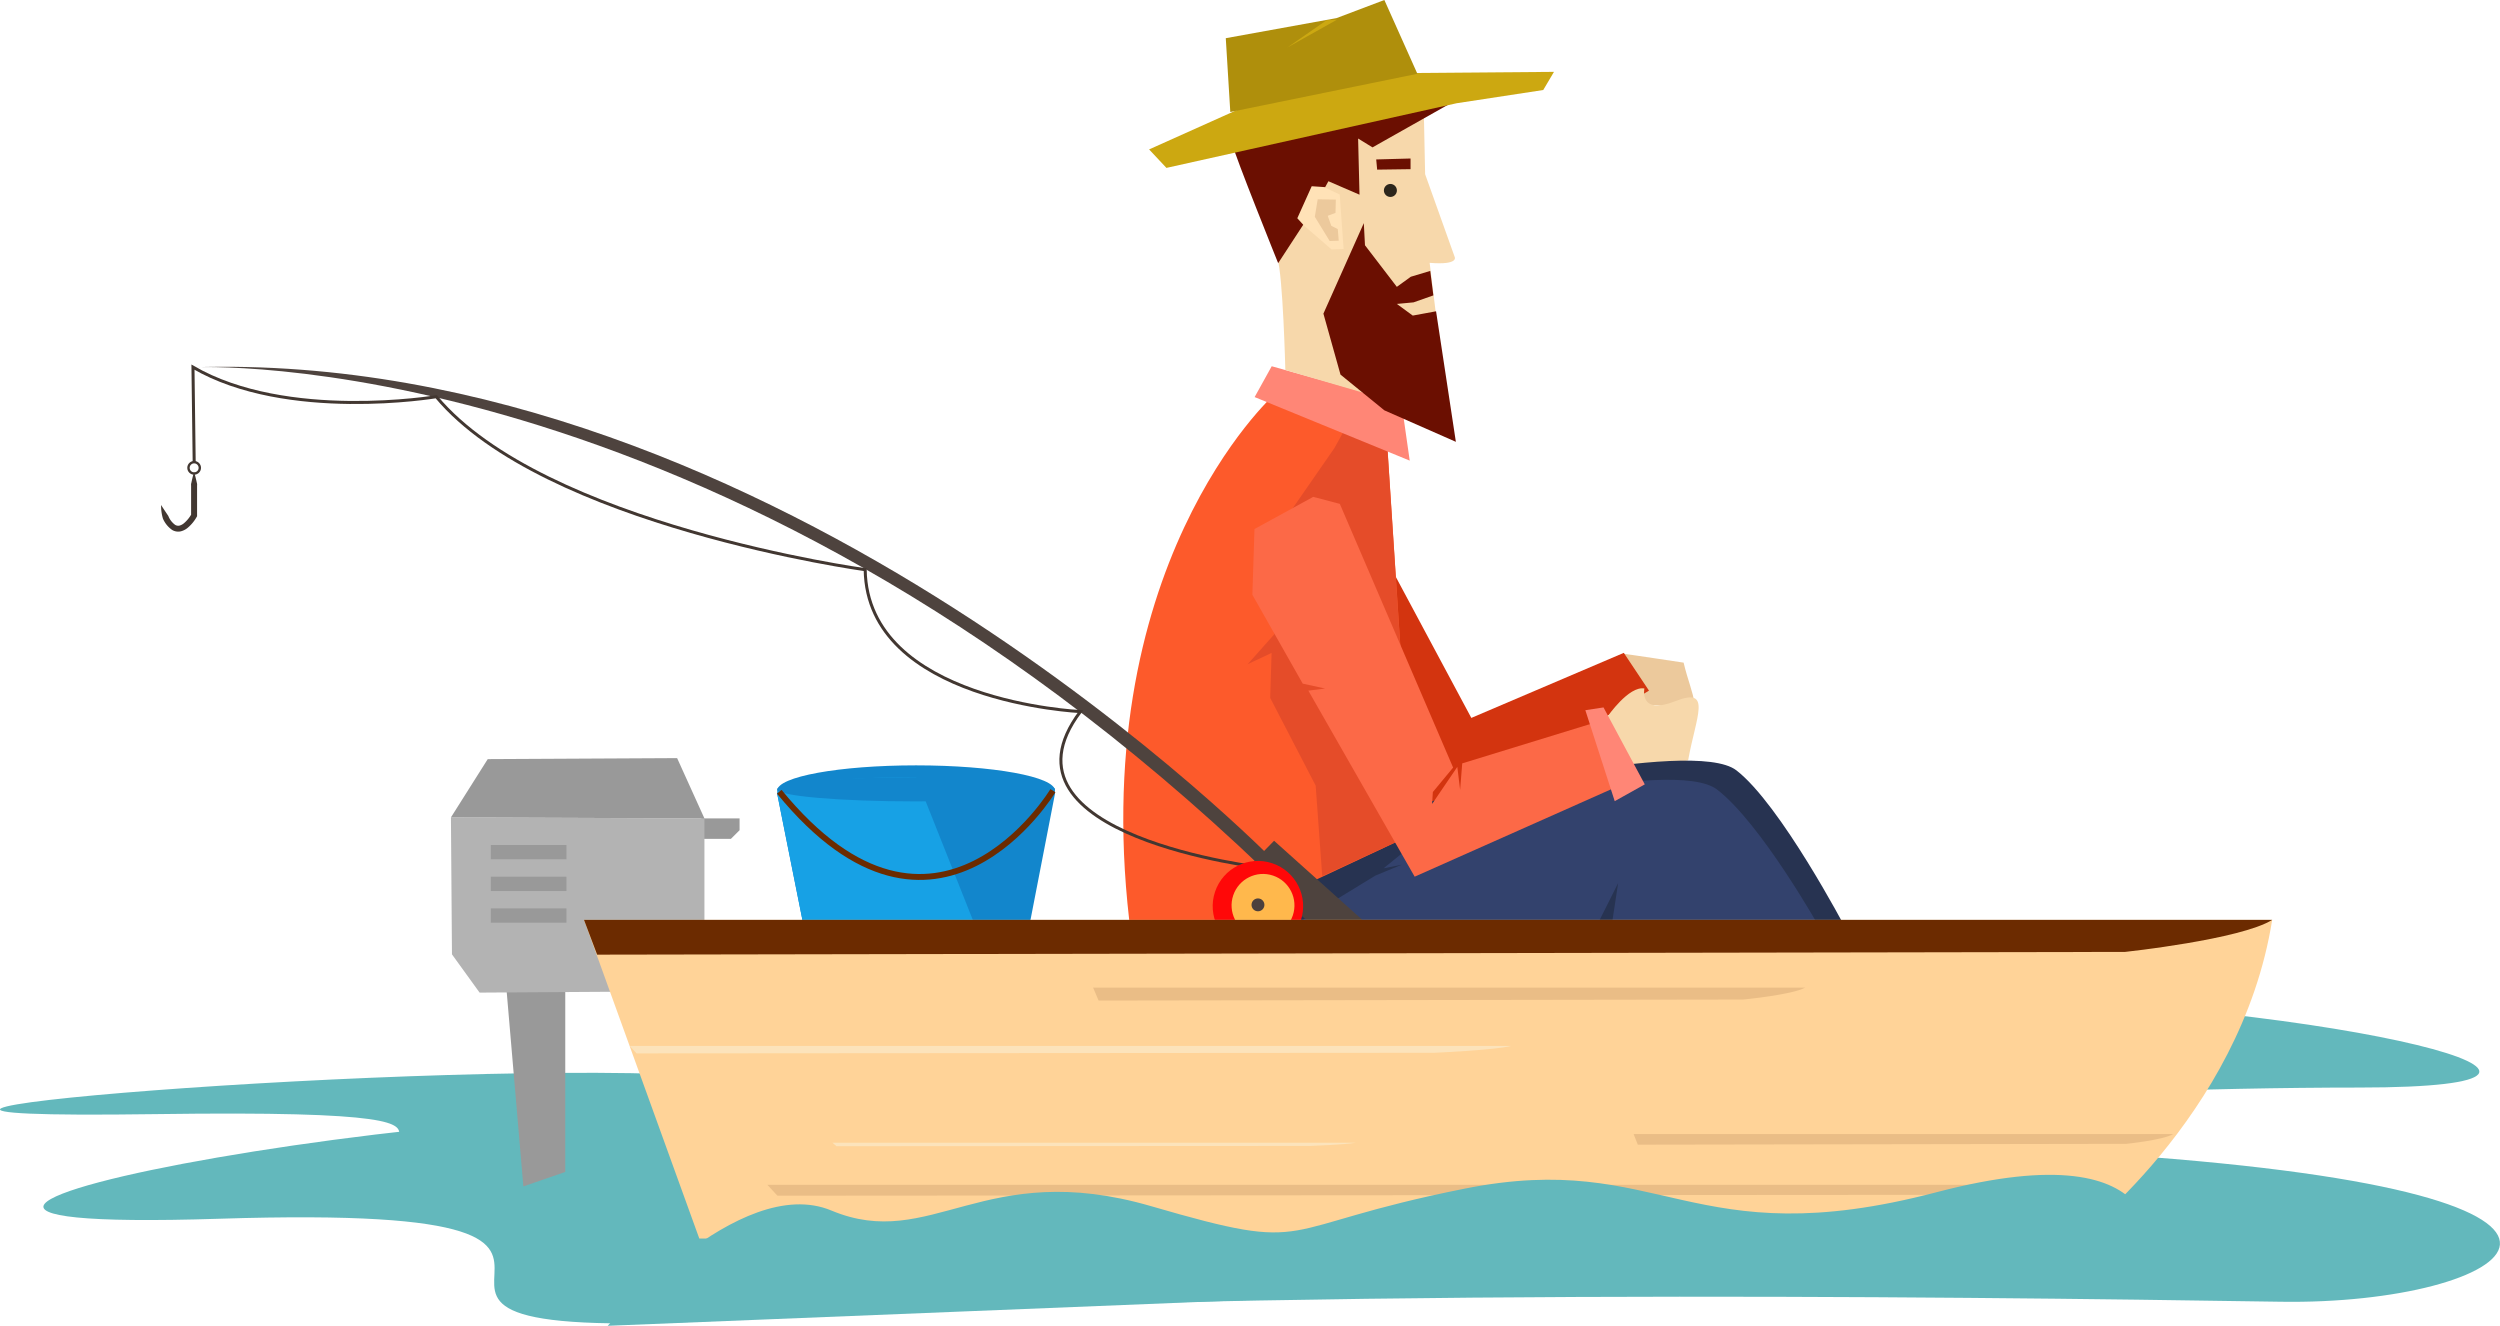 <svg id="man_boat" xmlns="http://www.w3.org/2000/svg" viewBox="0 0 845.75 448.47"><title>man_boat_scene1</title><g id="man"><path d="M581.58,366.33s-2-7.09,10.52-3.29,6.9-4.05,4.27-15.45c0,0-20.2-3.06-20.4-3L569.09,359S576.32,367.09,581.58,366.33Z" transform="translate(-26.8 -123.42)" style="fill:#ecc99c"/><polygon points="549.33 220.86 557.85 233.64 478.98 281.54 469.11 189.39 497.75 242.87 549.33 220.86" style="fill:#d3340f"/><path d="M583.1,356.34s-2,9.21,10.52,4.27,6.9,5.26,4.27,20.06c0,0-21.17,4.65-21.37,4.6l-5.92-19.4S577.84,355.35,583.1,356.34Z" transform="translate(-26.8 -123.42)" style="fill:#f7d8ab"/><path d="M431.93,436.41l219.17.93s-22-41.85-36.89-53.32-104.78,10.85-104.78,10.85Z" transform="translate(-26.8 -123.42)" style="fill:#273351"/><path d="M509.43,401.07s83.39-22,98.27-10.54,34.72,46.81,34.72,46.81l-70.37-.93,2.17-14.26L566.78,437l-101.06-1.24,26.35-16.12,9-3.72-6.2,1.24,13-10.54Z" transform="translate(-26.8 -123.42)" style="fill:#33426d"/><path d="M457.78,257s-64.87,58.36-48.25,183.42l24.85-1.4L464,424.85l1.18-7.34.71,6.39,38.81-18.22-8.76-134.41Z" transform="translate(-26.8 -123.42)" style="fill:#fd5a2b"/><polygon points="451.44 151.57 454.77 145.55 469.11 147.85 477.87 282.26 447.31 296.38 445.09 265.77 429.71 236.11 430.18 220.88 422.09 224.69 431.13 214.54 431.55 202.42 427.97 185.43 451.44 151.57" style="fill:#e54c29"/><polygon points="430.22 123.9 474.1 136.18 476.91 155.83 424.44 134.33 430.22 123.9" style="fill:#ff8676"/><polygon points="453.26 170.46 444.26 168.09 424.39 178.97 423.68 201.22 440.71 231.27 448.29 232.93 442.61 233.64 478.58 296.58 549.33 265.11 540.1 244.29 494.67 258.25 493.96 267.24 493.01 259.43 484.49 271.97 484.73 267.95 491.59 259.67 453.26 170.46" style="fill:#fc6947"/><polygon points="542.47 239.32 536.32 240.26 546.26 271.03 556.43 265.35 542.47 239.32" style="fill:#ff8676"/><path d="M508.5,162.15l.42,20.19,10,28s1.55,2.82-8.47,2l2.33,19-17.15,27.17-34-9.91s-.78-32-2.73-38C457.75,207,475,167.09,475,167.09Z" transform="translate(-26.8 -123.42)" style="fill:#f7d8ab"/><polyline points="454.54 84.24 450.48 84.39 435.37 71.32 441.07 60.04 453.23 65.82 454.54 84.24" style="fill:#ffe2b7"/><path d="M519.22,157.42l-28.1,15.86-4.87-3,.47,19-10.52-4.55-1.1,2-4.55-.31-4.87,10.83,2,2.2-8.48,13s-14.92-37.05-15.39-40S519.22,157.42,519.22,157.42Z" transform="translate(-26.8 -123.42)" style="fill:#6b0f01"/><polygon points="477.19 53.62 465.57 53.94 465.89 57.39 477.19 57.23 477.19 53.62" style="fill:#6b0f01"/><circle cx="470.37" cy="64.43" r="2.2" style="fill:#2c261c"/><polygon points="461.38 75.48 447.71 106.1 453.49 126.73 468.34 138.82 492.52 149.47 485.82 105.31 477.94 106.76 472.55 102.82 478.2 102.29 484.9 99.93 483.85 91.65 477.28 93.62 472.55 97.04 461.77 82.97 461.38 75.48" style="fill:#6b0f01"/><polygon points="451.8 72.02 449.17 73 450.38 76.4 452.57 77.49 452.89 81.43 449.83 81.54 444.8 73.33 445.78 67.42 451.91 67.53 451.8 72.02" style="fill:#ecc99c"/><polygon points="525.71 24.31 445.77 24.96 388.74 50.55 394.6 56.8 492.81 34.92 522.08 30.45 525.71 24.31" style="fill:#cca811"/><polygon points="479.5 24.96 468.33 0 452.13 6.13 414.68 12.92 416.21 37.89 479.5 24.96" style="fill:#af8f0c"/><polygon points="452.33 6.64 435.5 16.07 448.74 6.87 452.33 6.64" style="fill:#cca811"/></g><g id="fishing_gear"><polygon points="431.02 284.43 422.17 293.47 479.81 345.32 487.72 335.26 431.02 284.43" style="fill:#4e433e"/><path d="M92.05,247.67s175.31-9.15,362.57,170.15l4.14-2.24S289.92,241.29,92.05,247.67" transform="translate(-26.8 -123.42)" style="fill:#4e433e"/><path d="M454.3,417s-93.86-10.59-62-52.85c0,0-72.12-3.29-72.81-48,0,0-108.75-14.93-145.11-58.52,0,0-50.59,8.52-82.3-10l.41,32.11" transform="translate(-26.8 -123.42)" style="fill:none;stroke:#423731;stroke-miterlimit:10;stroke-width:1.023px"/><circle cx="452.33" cy="429.94" r="15.3" transform="translate(-126 598.51) rotate(-71.44)" style="fill:#ff0808"/><circle cx="452.41" cy="429.85" r="10.61" transform="matrix(0.32, -0.95, 0.95, 0.32, -125.85, 598.53)" style="fill:#ffb84c"/><circle cx="452.34" cy="429.5" r="2.18" transform="translate(-125.57 598.22) rotate(-71.44)" style="fill:#4c403d"/><path d="M92.46,283.07c.37,1.23.66,2.45.93,3.68a2.17,2.17,0,0,1,.08.92c0,.31,0,.61,0,.92v9.47l-.12.21A13.3,13.3,0,0,1,90.27,302a5.85,5.85,0,0,1-2.38,1.19,4,4,0,0,1-2.84-.48,9,9,0,0,1-3.13-3.85,15.23,15.23,0,0,1-.62-4.6c.81,1.31,1.67,2.55,2.45,3.72a6.76,6.76,0,0,0,2.3,3,2,2,0,0,0,1.43.26,3.91,3.91,0,0,0,1.54-.8,11.44,11.44,0,0,0,2.55-3.1l-.12.48v-9.2c0-.31,0-.61,0-.92a2.16,2.16,0,0,1,.08-.92C91.8,285.52,92.08,284.29,92.46,283.07Z" transform="translate(-26.8 -123.42)" style="fill:#423731"/><circle cx="65.68" cy="158.27" r="1.92" style="fill:none;stroke:#423731;stroke-miterlimit:10;stroke-width:0.808px"/></g><g id="basket"><ellipse cx="309.91" cy="267.48" rx="46.99" ry="8.56" style="fill:#1286cc"/><path d="M304.86,467.66,289.71,391.9c0-3.07,21-5.55,47-5.55s47,2.49,47,5.55L369,467.66S338.17,479.89,304.86,467.66Z" transform="translate(-26.8 -123.42)" style="fill:#1286cc"/><path d="M336.71,386.34c-26,0-47,2.49-47,5.55l15.14,75.76c33.31,12.23,64.18,0,64.18,0Z" transform="translate(-26.8 -123.42)" style="fill:#17a1e5"/><ellipse cx="309.91" cy="267.02" rx="46.99" ry="4.1" style="fill:#1286cc"/><path d="M383,390.9s-39.38,65.45-92.57.37" transform="translate(-26.8 -123.42)" style="fill:none;stroke:#6c2b00;stroke-miterlimit:10;stroke-width:2px"/></g><g id="boat"><path d="M597.94,471.05s-269.27-1.15-205.71,3.44-31,20-122.09,13.21c-92-6.89-354.56,14.93-190.66,12.63s3.34,17.22,157.21,13.21,357.91-6.89,459.93-2.3,90.31-12.63-78.61-17.8,11.71-10.33,102-10.33S716.68,472.2,597.94,471.05Z" transform="translate(-26.8 -123.42)" style="fill:#63b8bc"/><path d="M686.85,460.3s-304.26-3-232.44,8.87-35.05,51.58-138,34C212.51,485.44-84.19,541.64,101,535.72s3.78,44.37,177.64,34,403.8-7.76,519.69-5.92c77.89,1.24,137.68-36.29-53.19-49.6s-22.4-22.86,79.65-22.86S821,463.25,686.85,460.3Z" transform="translate(-26.8 -123.42)" style="fill:#63b8bc"/><polygon points="171.19 332.92 177.05 401.36 191.23 396.47 191.23 333.9 171.19 332.92" style="fill:#999"/><polygon points="247.26 283.79 237.58 283.79 237.27 276.87 250.2 276.87 250.2 280.86 247.26 283.79" style="fill:#999"/><polygon points="152.55 276.52 152.9 322.86 162.25 335.8 238.31 335.31 238.31 276.87 152.55 276.52" style="fill:#b3b3b3"/><polygon points="229.07 256.47 165 256.81 152.55 276.52 238.31 276.87 229.07 256.47" style="fill:#999"/><rect x="192.83" y="409.29" width="25.59" height="4.84" transform="translate(384.46 699.99) rotate(-180)" style="fill:#999"/><rect x="192.83" y="420" width="25.59" height="4.84" transform="translate(384.46 721.43) rotate(-180)" style="fill:#999"/><rect x="192.83" y="430.72" width="25.59" height="4.84" transform="translate(384.46 742.87) rotate(-180)" style="fill:#999"/><path d="M795.48,434.62H224.37l39,107.79,464.37,1.26S784.82,501.58,795.48,434.62Z" transform="translate(-26.8 -123.42)" style="fill:#ffd398"/><path d="M762,507.07H579.45l1.42,3.59,165.27-.28S758.64,509.1,762,507.07Z" transform="translate(-26.8 -123.42)" style="fill:#eabd86"/><path d="M538,477.27H239.83l2.32,2.51,269.89-.2S532.44,478.68,538,477.27Z" transform="translate(-26.8 -123.42)" style="fill:#fce3bb"/><path d="M485.49,510H308.41l1.38,1.18,160.28-.09S482.19,510.66,485.49,510Z" transform="translate(-26.8 -123.42)" style="fill:#fce3bb"/><path d="M723.4,524.24h-437l3.4,3.68,395.51-.29S715.24,526.32,723.4,524.24Z" transform="translate(-26.8 -123.42)" style="fill:#eabd86"/><path d="M637.51,457.52H396.59l1.87,4.39,218.06-.35S633,460,637.51,457.52Z" transform="translate(-26.8 -123.42)" style="fill:#eabd86"/><path d="M795.48,434.62H224.37l4.44,11.76,516.93-.93S784.82,441.26,795.48,434.62Z" transform="translate(-26.8 -123.42)" style="fill:#6c2b00"/><path d="M754.09,550.89s11.08-46-72.24-24.12S589,512.26,522.44,525.51,473,548,416.27,531.48s-74.46,15.57-108.22,1.46c-31.12-13-75.65,39-75.65,39Z" transform="translate(-26.8 -123.42)" style="fill:#63b8bc"/></g></svg>